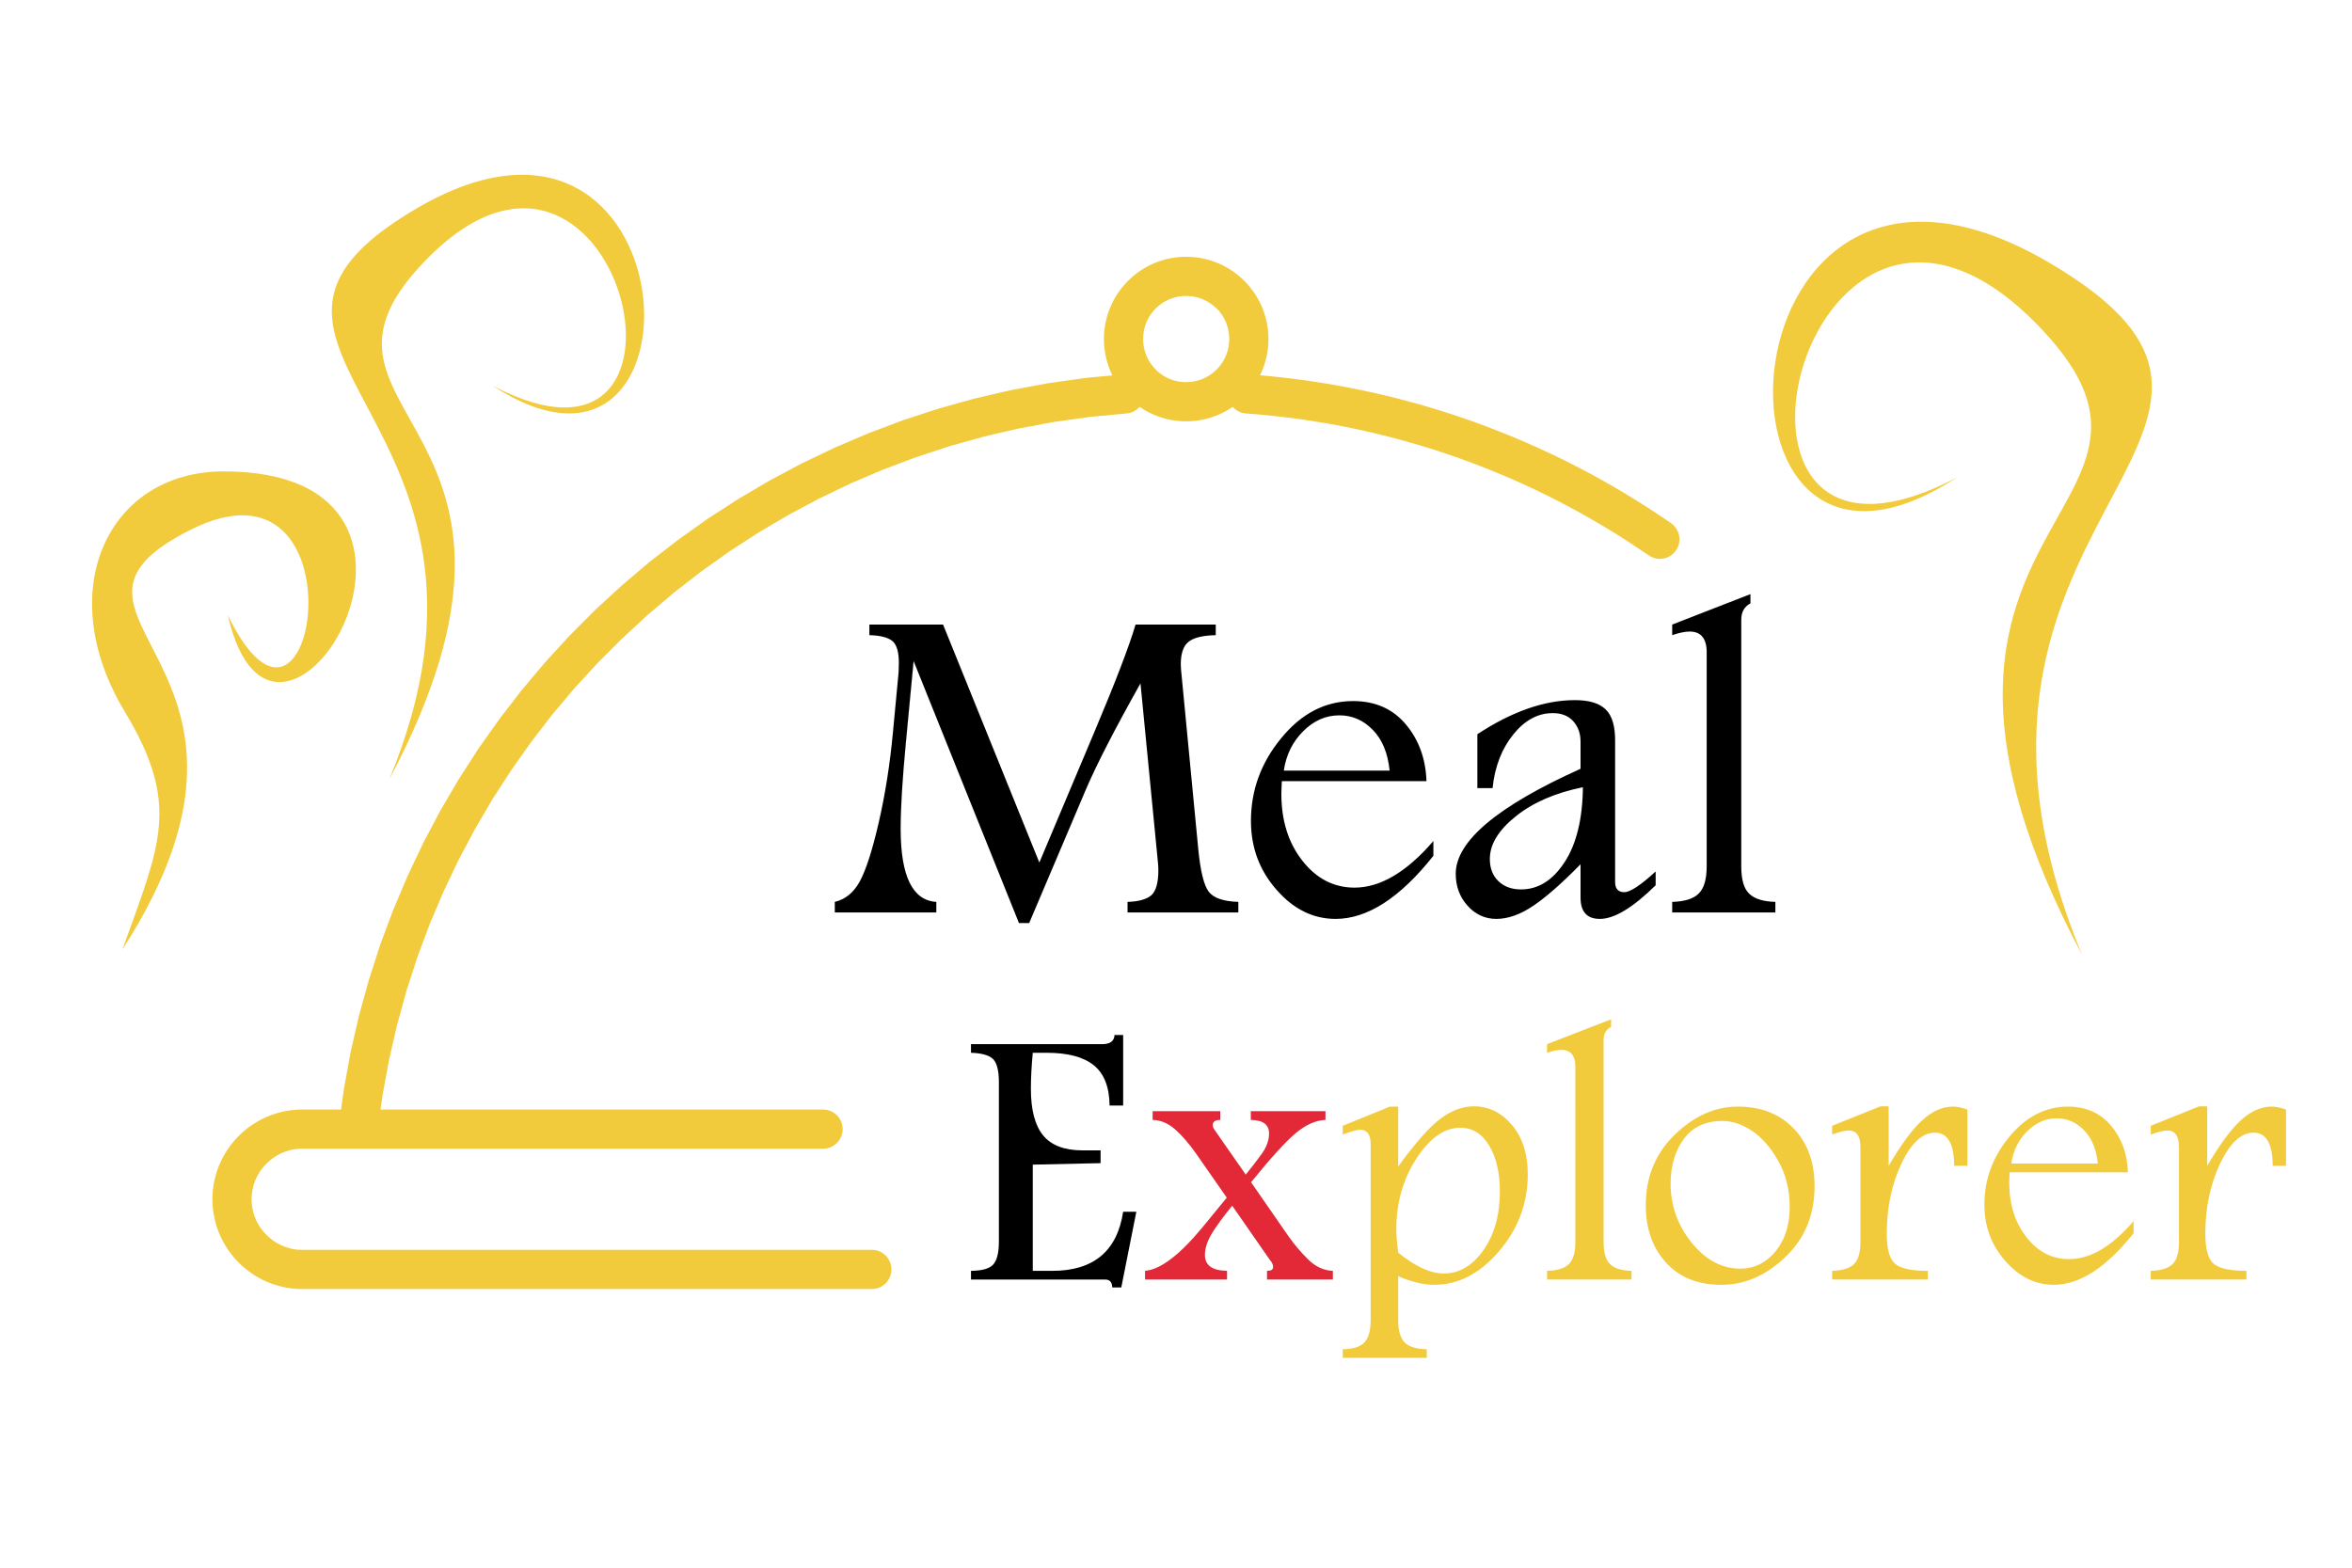 <svg xmlns="http://www.w3.org/2000/svg" width="300" height="200" shape-rendering="geometricPrecision" text-rendering="geometricPrecision" image-rendering="optimizeQuality" fill-rule="evenodd" clip-rule="evenodd"><g fill="#F2CB3D"><path fill-rule="nonzero" d="M48.16 144.33a2.482 2.482 0 01-2.76 2.2 2.486 2.486 0 01-2.2-2.77l4.96.57zm95.14-96.57l.36 4.99-4.64.44-4.57.64-4.52.84-4.44 1.03-4.36 1.22-4.29 1.41-4.2 1.58-4.11 1.75-4.02 1.93-3.92 2.09-3.82 2.25-3.72 2.41-3.6 2.56-3.49 2.71-3.36 2.85-3.24 2.99-3.12 3.12-2.98 3.25-2.84 3.37-2.69 3.5-2.55 3.61-2.4 3.72-2.24 3.83-2.08 3.92-1.91 4.03-1.75 4.12-1.57 4.21-1.39 4.29-1.2 4.37-1.02 4.45-.83 4.51-.63 4.58-4.96-.57.66-4.8.86-4.73 1.07-4.66 1.27-4.59 1.45-4.5 1.65-4.41 1.83-4.32 2-4.22 2.18-4.12 2.35-4.01 2.51-3.9 2.68-3.78 2.82-3.66 2.98-3.54 3.12-3.41 3.26-3.27 3.4-3.13 3.52-2.99 3.66-2.83 3.77-2.69 3.9-2.52 4-2.36 4.11-2.19 4.22-2.02 4.31-1.84 4.4-1.66 4.5-1.47 4.58-1.28 4.65-1.08 4.73-.88 4.8-.68 4.86-.46zm0 0c1.38-.1 2.58.94 2.68 2.31.1 1.38-.94 2.58-2.32 2.68l-.36-4.99zm15.63 4.99c-1.37-.1-2.41-1.3-2.31-2.68.1-1.37 1.3-2.41 2.68-2.31l-.37 4.99zm54.21 13.99l-2.84 4.11-1.4-.94-1.41-.93-1.43-.91-1.44-.88-1.46-.85-1.47-.84-1.49-.81-1.5-.79-1.51-.76-1.53-.74-1.55-.72-1.56-.69-1.57-.66-1.58-.64-1.6-.62-1.61-.59-1.62-.56-1.63-.54-1.65-.51-1.66-.48-1.66-.46-1.68-.43-1.69-.4-1.71-.38-1.71-.35-1.72-.32-1.73-.28-1.74-.27-1.75-.23-1.76-.2-1.77-.18-1.78-.14.37-4.99 1.86.15 1.85.19 1.85.21 1.83.24 1.83.28 1.81.3 1.81.34 1.79.36 1.78.39 1.78.42 1.76.46 1.74.47 1.74.51 1.73.54 1.71.56 1.7.59 1.69.62 1.67.65 1.67.67 1.64.7 1.64.72 1.61.75 1.61.77 1.59.81 1.57.82 1.56.85 1.55.88 1.52.9 1.51.92 1.5.95 1.48.97 1.46.99zm0 0c1.13.79 1.42 2.35.63 3.48a2.49 2.49 0 01-3.47.63l2.84-4.11zM111.2 159.45a2.5 2.5 0 010 5v-5zm-72.65 0h72.65v5H38.55v-5zM27.09 153h5l.01.33.03.33.04.32.05.31.08.31.08.31.11.3.11.29.13.28.15.28.15.27.17.27.18.25.2.24.2.24.22.22.22.22.24.2.25.2.25.18.26.17.27.15.28.14.28.13.3.12.3.1.3.09.31.07.32.06.31.04.33.02.33.01v5l-.59-.01-.58-.05-.57-.07-.56-.1-.55-.13-.55-.16-.53-.18-.52-.2-.51-.23-.49-.26-.48-.27-.46-.3-.45-.32-.43-.34-.42-.36-.4-.38-.37-.39-.37-.42-.34-.43-.32-.45-.29-.46-.28-.48-.26-.5-.23-.5-.2-.52-.19-.54-.15-.54-.13-.55-.1-.57-.08-.57-.04-.58-.02-.59zm0 0a2.5 2.5 0 015 0h-5zm11.46-11.45v5l-.34.01-.32.02-.32.04-.32.06-.31.07-.3.09-.3.1-.29.12-.29.13-.28.14-.27.15-.26.17-.25.19-.25.19-.23.2-.23.22-.21.22-.21.24-.19.24-.18.25-.17.27-.16.27-.14.27-.13.29-.11.29-.11.3-.08.3-.07.32-.06.31-.04.32-.03.33-.01.33h-5l.02-.58.04-.59.08-.57.1-.56.13-.55.15-.55.18-.53.21-.52.23-.51.25-.49.28-.48.3-.47.32-.45.34-.43.36-.41.37-.4.4-.38.42-.36.43-.34.45-.32.46-.29.48-.28.5-.26.5-.22.52-.21.54-.18.54-.16.55-.13.57-.1.57-.07.58-.05.59-.01zm0 0a2.5 2.5 0 010 5v-5zm66.43 5H38.55v-5h66.43v5zm0-5a2.5 2.5 0 010 5v-5z"/><path d="M151.3 32.76c5.79 0 10.49 4.7 10.49 10.49 0 5.8-4.7 10.5-10.49 10.5-5.8 0-10.49-4.7-10.49-10.5 0-5.79 4.69-10.49 10.49-10.49zm3.88 6.61a5.471 5.471 0 00-3.88-1.61c-1.53 0-2.9.61-3.88 1.59-.01.01-.02.01-.02.02-.99.98-1.59 2.36-1.59 3.88s.61 2.9 1.61 3.89l-.01.01s0 .01.01.01a5.46 5.46 0 003.88 1.59c1.52 0 2.89-.62 3.88-1.61 1-.99 1.61-2.37 1.61-3.89 0-1.43-.53-2.72-1.4-3.69-.07-.06-.14-.12-.21-.19z"/></g><path fill-rule="nonzero" d="M142.16 132.05h1.1v8.99h-1.73c-.03-2.37-.7-4.08-2.02-5.14-1.31-1.06-3.31-1.59-6-1.59h-1.78c-.16 1.72-.24 3.25-.24 4.6 0 2.68.52 4.67 1.56 5.94 1.04 1.27 2.72 1.91 5.03 1.91h2.3v1.63l-8.65.19v13.55h2.49c5.26 0 8.27-2.51 9.04-7.54h1.68l-1.92 9.66h-1.15c-.02-.67-.31-1.01-.89-1.01h-17.13v-1.11c1.4-.01 2.35-.28 2.83-.8s.73-1.5.73-2.94v-20.34c0-1.53-.28-2.54-.81-3-.54-.46-1.45-.7-2.75-.74v-1.1h16.72c1.03 0 1.55-.39 1.59-1.16z"/><path fill="#e32938" fill-rule="nonzero" d="M147.02 141.76h8.62v1.11c-.63.01-.95.23-.95.65 0 .21.06.4.19.57l4.01 5.77c.75-.92 1.43-1.81 2.05-2.66.62-.87.93-1.73.93-2.6 0-1.13-.77-1.7-2.33-1.73v-1.11h9.52v1.11c-1.26.06-2.53.63-3.81 1.71-1.28 1.07-3.18 3.16-5.68 6.25l4.74 6.83c.78 1.12 1.64 2.13 2.57 3.04.93.91 1.98 1.39 3.13 1.43v1.11h-8.4v-1.11c.52 0 .78-.16.78-.49 0-.29-.14-.6-.41-.91l-4.81-6.92c-1.27 1.57-2.17 2.81-2.69 3.71-.53.91-.79 1.77-.79 2.59 0 1.32.94 1.99 2.82 2.02v1.11h-10.45v-1.11c1.96-.17 4.39-2.01 7.28-5.51l3.14-3.82-3.9-5.6c-.93-1.33-1.85-2.38-2.72-3.14-.87-.77-1.83-1.16-2.84-1.19v-1.11z"/><path fill="#F2CB3D" fill-rule="nonzero" d="M178.34 162.8v5.58c0 1.39.28 2.36.85 2.91.56.54 1.49.82 2.8.84v1.1h-10.72v-1.1c1.32-.02 2.23-.31 2.77-.88.53-.57.79-1.52.79-2.87v-22.44c0-1.21-.46-1.81-1.38-1.81-.33 0-1.05.2-2.18.61v-1.11l6.02-2.45h1.05v7.64c2.22-3.06 4.03-5.1 5.43-6.13 1.39-1.03 2.81-1.55 4.23-1.55 1.87 0 3.49.79 4.84 2.37 1.35 1.58 2.03 3.69 2.03 6.31 0 3.68-1.23 6.96-3.67 9.81-2.45 2.86-5.2 4.28-8.24 4.28-.71 0-1.44-.09-2.22-.28-.78-.19-1.58-.46-2.4-.83zm.01-2.99c1.09.89 2.13 1.55 3.09 2 .97.44 1.87.66 2.71.66 1.97 0 3.65-.98 5.05-2.96 1.41-1.98 2.11-4.49 2.11-7.54 0-2.38-.46-4.32-1.37-5.83-.91-1.51-2.14-2.27-3.68-2.27-2.03 0-3.89 1.32-5.6 3.94-1.71 2.64-2.56 5.65-2.56 9.06 0 .73.09 1.71.25 2.94zM205.5 131c-.64.33-.96.89-.96 1.71v25.72c0 1.4.28 2.35.85 2.87.57.53 1.47.8 2.71.83v1.11h-10.77v-1.11c1.29-.03 2.21-.31 2.77-.85s.84-1.49.84-2.85V136.1c0-1.44-.6-2.16-1.78-2.16-.5 0-1.11.12-1.83.37v-1.1l8.17-3.17v.96zm16.17 10.18c2.96 0 5.33.93 7.11 2.78 1.78 1.84 2.67 4.31 2.67 7.38 0 3.65-1.24 6.66-3.72 9.02-2.47 2.37-5.19 3.55-8.17 3.55-2.98 0-5.33-.94-7.05-2.82-1.72-1.88-2.59-4.32-2.59-7.33 0-3.6 1.23-6.59 3.68-8.98 2.45-2.39 5.14-3.6 8.07-3.6zm-1.98 1.83c-2.14 0-3.77.76-4.9 2.27-1.13 1.53-1.7 3.42-1.7 5.71 0 2.81.89 5.32 2.68 7.54 1.78 2.21 3.85 3.32 6.22 3.32 1.76 0 3.25-.73 4.46-2.18 1.22-1.46 1.83-3.36 1.83-5.71 0-2.17-.49-4.12-1.46-5.85-.98-1.73-2.09-3.01-3.35-3.84-1.25-.84-2.51-1.26-3.78-1.26zm14 .62l6.18-2.49h1.03v7.59c1.61-2.74 3.04-4.69 4.31-5.83 1.26-1.15 2.55-1.72 3.88-1.72.52 0 1.13.12 1.85.36v7.19h-1.68c-.02-2.82-.83-4.23-2.45-4.23-1.59 0-3.03 1.31-4.28 3.95-1.25 2.63-1.87 5.62-1.87 8.95 0 1.96.36 3.25 1.09 3.85.72.59 2.1.88 4.15.88v1.11h-12.21v-1.11c1.28-.03 2.21-.31 2.77-.84s.84-1.48.84-2.86v-12.1c0-1.41-.51-2.11-1.53-2.11-.42 0-1.11.18-2.08.52v-1.11zm38.45 13.7c-3.48 4.39-6.88 6.58-10.19 6.58-2.33 0-4.38-1.01-6.16-3.03-1.79-2.02-2.68-4.42-2.68-7.19 0-3.21 1.06-6.09 3.17-8.65 2.12-2.57 4.62-3.86 7.48-3.86 2.32 0 4.14.81 5.51 2.44 1.36 1.62 2.07 3.59 2.15 5.93h-15.09c-.03.6-.05 1.05-.05 1.34 0 2.78.74 5.1 2.21 6.96 1.46 1.87 3.27 2.79 5.43 2.79 2.69 0 5.43-1.61 8.22-4.85v1.54zm-4.56-8.89c-.19-1.83-.77-3.24-1.76-4.25-.98-1.01-2.14-1.52-3.48-1.52-1.4 0-2.66.55-3.77 1.65-1.1 1.08-1.78 2.46-2.03 4.12h11.04zm6.75-4.81l6.17-2.49h1.03v7.59c1.61-2.74 3.05-4.69 4.31-5.83 1.27-1.15 2.56-1.72 3.89-1.72.51 0 1.13.12 1.85.36v7.19h-1.69c-.01-2.82-.83-4.23-2.45-4.23-1.59 0-3.02 1.31-4.27 3.95-1.25 2.63-1.88 5.62-1.88 8.95 0 1.96.36 3.25 1.09 3.85.72.59 2.11.88 4.15.88v1.11h-12.2v-1.11c1.28-.03 2.2-.31 2.76-.84.56-.53.84-1.48.84-2.86v-12.1c0-1.41-.5-2.11-1.52-2.11-.43 0-1.12.18-2.08.52v-1.11z"/><path d="M142.16 132.05h1.1v8.99h-1.73c-.03-2.37-.7-4.08-2.02-5.14-1.31-1.06-3.31-1.59-6-1.59h-1.78c-.16 1.72-.24 3.25-.24 4.6 0 2.68.52 4.67 1.56 5.94 1.04 1.27 2.72 1.91 5.03 1.91h2.3v1.63l-8.65.19v13.55h2.49c5.26 0 8.27-2.51 9.04-7.54h1.68l-1.92 9.66h-1.15c-.02-.67-.31-1.01-.89-1.01h-17.13v-1.11c1.4-.01 2.35-.28 2.83-.8s.73-1.5.73-2.94v-20.34c0-1.53-.28-2.54-.81-3-.54-.46-1.45-.7-2.75-.74v-1.1h16.72c1.03 0 1.55-.39 1.59-1.16zm1.1.01h-1.1c-.02.38-.16.67-.42.86-.27.19-.66.29-1.17.29h-16.72v1.1c.65.02 1.2.09 1.65.21.47.12.83.3 1.1.53.26.23.47.6.6 1.1.14.5.21 1.14.21 1.9v20.34c0 .72-.06 1.32-.19 1.81-.11.5-.3.88-.54 1.13-.24.26-.6.46-1.07.59-.47.14-1.06.21-1.76.21v1.11h17.13c.29 0 .51.08.65.25.15.17.23.42.24.76h1.15l1.92-9.66h-1.68c-.77 5.03-3.78 7.54-9.04 7.54h-2.49v-13.55l8.65-.19v-1.63h-2.3c-1.16 0-2.16-.16-2.99-.48-.84-.31-1.52-.79-2.04-1.43-.52-.63-.91-1.45-1.17-2.44-.26-.99-.39-2.16-.39-3.5 0-.68.02-1.4.06-2.16.04-.77.1-1.58.18-2.44h1.78c1.34 0 2.52.13 3.52.4 1 .26 1.83.66 2.48 1.19.66.53 1.16 1.22 1.49 2.08.34.85.52 1.88.53 3.06h1.73v-8.98zm3.76 9.7h8.62v1.11c-.63.01-.95.23-.95.65 0 .21.06.4.19.57l4.01 5.77c.75-.92 1.43-1.81 2.05-2.66.62-.87.93-1.73.93-2.6 0-1.13-.77-1.7-2.33-1.73v-1.11h9.52v1.11c-1.26.06-2.53.63-3.81 1.71-1.28 1.07-3.18 3.16-5.68 6.25l4.74 6.83c.78 1.12 1.64 2.13 2.57 3.04.93.91 1.98 1.39 3.13 1.43v1.11h-8.4v-1.11c.52 0 .78-.16.78-.49 0-.29-.14-.6-.41-.91l-4.81-6.92c-1.27 1.57-2.17 2.81-2.69 3.71-.53.91-.79 1.77-.79 2.59 0 1.32.94 1.99 2.82 2.02v1.11h-10.45v-1.11c1.96-.17 4.39-2.01 7.28-5.51l3.14-3.82-3.9-5.6c-.93-1.33-1.85-2.38-2.72-3.14-.87-.77-1.83-1.16-2.84-1.19v-1.11zm8.61 0h-8.61v1.1c.51.02 1.01.13 1.48.33s.93.49 1.36.87c.44.38.89.84 1.34 1.36.46.52.92 1.12 1.38 1.78l3.9 5.6v.01l-3.14 3.81c-1.45 1.75-2.78 3.09-3.99 4-1.21.92-2.31 1.43-3.28 1.51v1.11h10.44v-1.11c-.94-.01-1.65-.19-2.12-.53-.47-.33-.7-.83-.7-1.49 0-.41.06-.83.2-1.26.13-.43.33-.87.59-1.33.26-.46.62-1 1.07-1.62.45-.61.99-1.31 1.62-2.1l4.82 6.93c.13.16.23.31.3.46.06.15.1.3.1.45 0 .16-.07.29-.2.37-.13.08-.32.12-.58.12v1.11h8.4v-1.11c-.58-.02-1.13-.15-1.65-.39a5.32 5.32 0 01-1.48-1.04c-.47-.45-.91-.94-1.34-1.44-.43-.51-.84-1.04-1.23-1.6l-4.74-6.82v-.01c1.25-1.54 2.35-2.84 3.3-3.88.95-1.04 1.74-1.84 2.38-2.37.64-.54 1.28-.95 1.91-1.24.64-.28 1.27-.44 1.89-.48v-1.1h-9.51v1.1c.78.02 1.36.17 1.75.46.38.29.58.72.58 1.28 0 .44-.08.87-.24 1.31-.15.43-.38.86-.69 1.29-.31.43-.64.87-.98 1.31-.34.44-.7.89-1.07 1.35h-.01l-4-5.77a.89.89 0 01-.19-.57c0-.21.08-.37.24-.48.15-.11.39-.17.7-.18v-1.1z"/><path fill="#F2CB3D" d="M178.34 162.8v5.58c0 1.39.28 2.36.85 2.91.56.54 1.49.82 2.8.84v1.1h-10.72v-1.1c1.32-.02 2.23-.31 2.77-.88.53-.57.79-1.52.79-2.87v-22.44c0-1.21-.46-1.81-1.38-1.81-.33 0-1.05.2-2.18.61v-1.11l6.02-2.45h1.05v7.64c2.22-3.06 4.03-5.1 5.43-6.13 1.39-1.03 2.81-1.55 4.23-1.55 1.87 0 3.49.79 4.84 2.37 1.35 1.58 2.03 3.69 2.03 6.31 0 3.68-1.23 6.96-3.67 9.81-2.45 2.86-5.2 4.28-8.24 4.28-.71 0-1.44-.09-2.22-.28-.78-.19-1.58-.46-2.4-.83zm.01-2.99c1.09.89 2.13 1.55 3.09 2 .97.44 1.87.66 2.71.66 1.97 0 3.65-.98 5.05-2.96 1.41-1.98 2.11-4.49 2.11-7.54 0-2.38-.46-4.32-1.37-5.83-.91-1.51-2.14-2.27-3.68-2.27-2.03 0-3.89 1.32-5.6 3.94-1.71 2.64-2.56 5.65-2.56 9.06 0 .73.09 1.71.25 2.94zm-.01 8.57v-5.58c.41.18.82.34 1.22.48a11.205 11.205 0 002.32.56c.36.05.73.07 1.08.07 1.52 0 2.97-.36 4.34-1.07 1.37-.71 2.67-1.78 3.9-3.21 1.22-1.43 2.14-2.96 2.75-4.6.61-1.63.92-3.37.92-5.21 0-1.31-.17-2.5-.51-3.55-.34-1.05-.84-1.97-1.52-2.75-.68-.8-1.42-1.39-2.23-1.79a5.91 5.91 0 00-2.61-.59c-.71 0-1.42.13-2.13.39-.7.26-1.41.65-2.1 1.16-.7.52-1.51 1.29-2.41 2.31-.91 1.02-1.91 2.3-3.02 3.82v-7.63h-1.05l-6.01 2.45v1.1c.55-.2 1.01-.36 1.37-.46.37-.1.64-.15.8-.15.46 0 .81.15 1.04.45.23.3.34.76.34 1.36v22.44c0 .67-.07 1.25-.2 1.72-.13.48-.33.87-.59 1.15-.27.28-.63.5-1.09.65-.46.14-1.02.22-1.67.23v1.1h10.71v-1.1c-.65-.01-1.21-.08-1.68-.22s-.84-.35-1.12-.62c-.29-.27-.5-.65-.64-1.14-.14-.48-.21-1.07-.21-1.77zm1.6-7.41c-.51-.33-1.05-.72-1.59-1.16-.08-.61-.15-1.17-.19-1.66-.04-.48-.06-.91-.06-1.28 0-1.7.21-3.31.64-4.82.43-1.51 1.07-2.92 1.92-4.24 1.7-2.62 3.57-3.94 5.6-3.94.77 0 1.47.19 2.08.57.61.38 1.15.95 1.6 1.7.46.75.8 1.62 1.03 2.59.23.97.34 2.05.34 3.24 0 1.53-.17 2.92-.53 4.17-.35 1.26-.87 2.38-1.57 3.37-.7.99-1.48 1.73-2.32 2.22-.84.49-1.75.74-2.74.74-.42 0-.85-.06-1.3-.17-.45-.11-.92-.27-1.41-.49-.48-.23-.99-.5-1.5-.84zM205.5 131c-.64.33-.96.89-.96 1.71v25.72c0 1.4.28 2.35.85 2.87.57.53 1.47.8 2.71.83v1.11h-10.77v-1.11c1.29-.03 2.21-.31 2.77-.85s.84-1.49.84-2.85V136.1c0-1.44-.6-2.16-1.78-2.16-.5 0-1.11.12-1.83.37v-1.1l8.17-3.17v.96zm-.72.67c.16-.28.4-.51.72-.67v-.96l-8.16 3.17v1.1c.35-.12.69-.22.99-.28.3-.06.58-.09.83-.09.59 0 1.04.18 1.33.54.3.36.45.9.45 1.62v22.33c0 .68-.07 1.26-.21 1.73-.14.48-.35.85-.63 1.12-.28.27-.65.48-1.11.62-.46.14-1.01.22-1.65.23v1.11h10.76v-1.11c-.62-.01-1.16-.09-1.61-.23-.45-.13-.82-.33-1.1-.6-.28-.26-.5-.63-.64-1.1-.14-.48-.21-1.07-.21-1.77v-25.72c0-.41.08-.76.24-1.04zm16.89 9.51c2.96 0 5.33.93 7.11 2.78 1.78 1.84 2.67 4.31 2.67 7.38 0 3.65-1.24 6.66-3.72 9.02-2.47 2.37-5.19 3.55-8.17 3.55-2.98 0-5.33-.94-7.05-2.82-1.72-1.88-2.59-4.32-2.59-7.33 0-3.6 1.23-6.59 3.68-8.98 2.45-2.39 5.14-3.6 8.07-3.6zm-1.98 1.83c-2.14 0-3.77.76-4.9 2.27-1.13 1.53-1.7 3.42-1.7 5.71 0 2.81.89 5.32 2.68 7.54 1.78 2.21 3.85 3.32 6.22 3.32 1.76 0 3.25-.73 4.46-2.18 1.22-1.46 1.83-3.36 1.83-5.71 0-2.17-.49-4.12-1.46-5.85-.98-1.73-2.09-3.01-3.35-3.84-1.25-.84-2.51-1.26-3.78-1.26zm5.98-1.13c-1.18-.46-2.52-.69-4-.69-1.46 0-2.87.3-4.21.9-1.35.59-2.63 1.49-3.86 2.69-1.22 1.2-2.14 2.54-2.76 4.04-.61 1.49-.92 3.14-.92 4.94 0 1.5.22 2.87.65 4.09.43 1.22 1.08 2.3 1.94 3.24.86.94 1.88 1.65 3.05 2.12 1.18.47 2.51.7 4 .7 1.49 0 2.91-.3 4.27-.89 1.37-.59 2.67-1.48 3.9-2.66 1.24-1.18 2.17-2.52 2.79-4.03.62-1.5.93-3.17.93-4.99 0-1.54-.22-2.92-.67-4.15a8.917 8.917 0 00-2-3.23 8.558 8.558 0 00-3.11-2.08zm-8.81 1.7c.82-.38 1.76-.57 2.83-.57.63 0 1.27.1 1.9.31.63.21 1.26.53 1.88.95.63.41 1.23.94 1.78 1.58.56.64 1.08 1.4 1.57 2.26.49.87.85 1.79 1.09 2.76.25.97.37 2.01.37 3.09 0 1.18-.15 2.24-.46 3.19-.3.95-.76 1.79-1.37 2.52-.6.72-1.28 1.27-2.02 1.63-.75.36-1.56.55-2.44.55-1.18 0-2.29-.28-3.33-.83-1.04-.55-2-1.39-2.89-2.49-.89-1.11-1.56-2.29-2.01-3.55a12.02 12.02 0 01-.67-3.99c0-1.14.15-2.19.43-3.14.28-.95.71-1.81 1.27-2.57.56-.75 1.26-1.32 2.07-1.7zm32.23-2.4c.52 0 1.13.12 1.85.36v7.19h-1.68c-.02-2.82-.83-4.23-2.45-4.23-1.59 0-3.03 1.31-4.28 3.95-1.25 2.63-1.87 5.62-1.87 8.95 0 1.96.36 3.25 1.09 3.85.72.59 2.1.88 4.15.88v1.11h-12.21v-1.11c1.28-.03 2.21-.31 2.77-.84s.84-1.48.84-2.86v-12.1c0-1.41-.51-2.11-1.53-2.11-.42 0-1.11.18-2.08.52v-1.11l6.18-2.49h1.03v7.59c1.61-2.74 3.04-4.69 4.31-5.83 1.26-1.15 2.55-1.72 3.88-1.72zm-9.22-.04l-6.18 2.5v1.1c.49-.17.9-.3 1.25-.39.34-.09.62-.13.83-.13.51 0 .9.18 1.15.53.25.35.38.88.38 1.58v12.1c0 .69-.07 1.28-.21 1.75-.14.48-.35.85-.63 1.11-.28.27-.65.47-1.12.61-.45.14-1.01.22-1.65.23v1.11h12.21v-1.11c-1.03 0-1.88-.07-2.57-.22s-1.22-.37-1.58-.66c-.37-.3-.64-.77-.82-1.41-.18-.64-.27-1.46-.27-2.44 0-1.66.16-3.25.47-4.74.31-1.49.78-2.9 1.4-4.21.63-1.32 1.3-2.31 2.01-2.96.71-.66 1.47-.99 2.27-.99.81 0 1.42.35 1.83 1.06.4.7.61 1.76.62 3.17h1.68v-7.19c-.36-.12-.69-.21-1-.26-.31-.06-.59-.09-.85-.09-.66 0-1.32.14-1.96.42-.65.29-1.29.72-1.92 1.29-.63.57-1.31 1.35-2.03 2.32-.71.97-1.47 2.14-2.28 3.51v-7.59h-1.03zm32.27 16.19c-3.48 4.39-6.88 6.58-10.19 6.58-2.33 0-4.38-1.01-6.16-3.03-1.79-2.02-2.68-4.42-2.68-7.19 0-3.21 1.06-6.09 3.17-8.65 2.12-2.57 4.62-3.86 7.48-3.86 2.32 0 4.14.81 5.51 2.44 1.36 1.62 2.07 3.59 2.15 5.93h-15.09c0 .09-.01.18-.01.27l.01-.27v-.01h15.09c-.04-1.16-.24-2.24-.6-3.23-.35-.98-.87-1.88-1.56-2.69-.68-.81-1.47-1.42-2.39-1.83-.91-.4-1.95-.6-3.11-.6-1.43 0-2.77.32-4.02.96-1.25.64-2.4 1.6-3.46 2.89-2.11 2.56-3.17 5.44-3.17 8.65 0 1.39.23 2.68.67 3.88.45 1.19 1.12 2.3 2.01 3.31.89 1.01 1.85 1.77 2.87 2.27 1.02.51 2.12.76 3.29.76 1.65 0 3.33-.55 5.03-1.64 1.7-1.1 3.42-2.75 5.16-4.94v-1.54c-1.4 1.62-2.78 2.83-4.15 3.64-1.37.81-2.73 1.22-4.07 1.22-1.08 0-2.07-.24-2.98-.7-.9-.47-1.72-1.17-2.45-2.1a9.757 9.757 0 01-1.66-3.14c-.36-1.15-.55-2.43-.55-3.82v-.07.07c0 2.78.74 5.1 2.21 6.96 1.46 1.87 3.27 2.79 5.43 2.79 2.69 0 5.43-1.61 8.22-4.85v1.54zm-15.83-7.26c-.01.14-.01.28-.02.4v-.13l.02-.27zm11.27-1.63c-.19-1.83-.77-3.24-1.76-4.25-.98-1.01-2.14-1.52-3.48-1.52-1.4 0-2.66.55-3.77 1.65-1.1 1.08-1.78 2.46-2.03 4.12h11.04zm-1.76-4.25c.99 1 1.57 2.42 1.76 4.25h-11.04c.12-.83.36-1.59.69-2.27.34-.69.79-1.31 1.34-1.86.55-.54 1.15-.95 1.77-1.23.63-.27 1.3-.41 2-.41.67 0 1.29.13 1.87.38.58.25 1.12.63 1.61 1.14zm23.91-3.01c.51 0 1.13.12 1.85.36v7.19h-1.69c-.01-2.82-.83-4.23-2.45-4.23-1.59 0-3.02 1.31-4.27 3.95-1.25 2.63-1.88 5.62-1.88 8.95 0 1.96.36 3.25 1.09 3.85.72.59 2.11.88 4.15.88v1.11h-12.2v-1.11c1.28-.03 2.2-.31 2.76-.84.56-.53.84-1.48.84-2.86v-12.1c0-1.41-.5-2.11-1.52-2.11-.43 0-1.12.18-2.08.52v-1.11l6.17-2.49h1.03v7.59c1.61-2.74 3.05-4.69 4.31-5.83 1.27-1.15 2.56-1.72 3.89-1.72zm-9.23-.04l-6.17 2.5v1.1c.48-.17.9-.3 1.24-.39.35-.09.63-.13.84-.13.51 0 .89.18 1.14.53.25.35.38.88.38 1.58v12.1c0 .69-.07 1.28-.21 1.75-.14.48-.35.85-.63 1.11-.28.27-.65.47-1.11.61-.46.14-1.01.22-1.65.23v1.11h12.2v-1.11c-1.02 0-1.88-.07-2.57-.22s-1.22-.37-1.58-.66c-.36-.3-.64-.77-.81-1.41-.19-.64-.28-1.46-.28-2.44 0-1.66.16-3.25.47-4.74.31-1.49.78-2.9 1.41-4.21.62-1.32 1.29-2.31 2-2.96.71-.66 1.48-.99 2.27-.99.81 0 1.42.35 1.83 1.06.41.7.62 1.76.63 3.17h1.68v-7.19c-.36-.12-.7-.21-1.01-.26-.3-.06-.59-.09-.84-.09-.67 0-1.32.14-1.97.42-.64.29-1.28.72-1.92 1.29-.63.57-1.31 1.35-2.02 2.32-.72.97-1.48 2.14-2.29 3.51v-7.59h-1.03z"/><path fill-rule="nonzero" d="M110.89 79.68h9.4l12.28 30.36 7.02-16.66c2.65-6.28 4.41-10.85 5.25-13.7h10.23v1.35c-1.66.04-2.82.32-3.47.85-.66.52-.99 1.47-.99 2.86 0 .19.01.41.03.65l2.2 22.92c.27 2.83.72 4.64 1.33 5.45.63.81 1.88 1.24 3.78 1.3v1.35h-14.13v-1.35c1.44-.04 2.45-.33 3.05-.86.58-.54.88-1.59.88-3.15 0-.31-.01-.63-.05-.99l-2.23-22.88c-3.29 5.86-5.64 10.43-7.03 13.7l-7.17 16.88h-1.3l-13.44-33.43-.98 10.34c-.44 4.66-.67 8.35-.67 11.06 0 6.05 1.52 9.15 4.55 9.33v1.35h-12.95v-1.35c1.33-.31 2.39-1.17 3.17-2.58.78-1.41 1.6-3.92 2.43-7.53.83-3.61 1.44-7.47 1.82-11.57l.72-7.64c.02-.37.03-.77.03-1.19 0-1.36-.27-2.28-.8-2.75-.54-.47-1.53-.73-2.96-.77v-1.35zm71.94 29.5c-4.26 5.37-8.42 8.05-12.47 8.05-2.85 0-5.36-1.23-7.53-3.71-2.18-2.47-3.27-5.4-3.27-8.79 0-3.92 1.29-7.45 3.88-10.58 2.58-3.15 5.64-4.71 9.14-4.71 2.83 0 5.07.99 6.73 2.97 1.67 1.98 2.54 4.4 2.64 7.25H163.5c-.04.75-.06 1.29-.06 1.65 0 3.4.9 6.24 2.69 8.51 1.79 2.28 4.01 3.42 6.64 3.42 3.29 0 6.64-1.98 10.06-5.94v1.88zm-5.58-10.87c-.23-2.23-.94-3.97-2.15-5.2-1.2-1.23-2.62-1.85-4.26-1.85-1.71 0-3.25.66-4.6 2.01-1.35 1.33-2.19 3.01-2.49 5.04h13.5zm11.19-4.64c4.41-2.9 8.56-4.35 12.45-4.35 1.82 0 3.13.4 3.94 1.21.81.8 1.2 2.16 1.18 4.07v17.93c0 .86.39 1.29 1.17 1.29.75 0 2.09-.88 4-2.64v1.76c-2.91 2.86-5.28 4.29-7.11 4.29-1.65 0-2.47-.91-2.47-2.74v-4.23c-2.39 2.44-4.41 4.21-6.06 5.32-1.65 1.1-3.21 1.65-4.68 1.65-1.43 0-2.66-.56-3.66-1.67-1.01-1.12-1.52-2.48-1.52-4.09 0-4.14 5.31-8.61 15.92-13.39v-3.46c0-1.06-.31-1.93-.94-2.62-.63-.69-1.5-1.03-2.61-1.03-1.88 0-3.57.91-5.04 2.74-1.47 1.83-2.35 4.11-2.63 6.83h-1.94v-6.87zm13.46 6.76c-3.53.72-6.39 1.96-8.58 3.73-2.2 1.76-3.29 3.57-3.29 5.42 0 1.18.36 2.13 1.09 2.83.74.71 1.7 1.06 2.88 1.06 2.2 0 4.05-1.15 5.57-3.48 1.51-2.31 2.29-5.5 2.33-9.56zm21.37-23.45c-.78.4-1.17 1.1-1.17 2.1v31.45c0 1.71.34 2.87 1.04 3.51.69.65 1.79.98 3.31 1.02v1.35h-13.16v-1.35c1.56-.04 2.69-.38 3.37-1.05.69-.66 1.03-1.81 1.03-3.48V83.22c0-1.76-.72-2.65-2.17-2.65-.61 0-1.35.16-2.23.46v-1.35l9.98-3.88v1.18z"/><path d="M110.89 79.68h9.4l12.28 30.36-12.28-30.36h-9.4v1.35c.71.02 1.32.1 1.82.22.49.13.88.31 1.14.55.53.47.8 1.39.8 2.75 0-1.36-.27-2.28-.8-2.75-.54-.47-1.53-.73-2.96-.77v-1.35zm21.68 30.36l7.02-16.66c2.65-6.28 4.41-10.85 5.25-13.7h10.23v1.35c-1.66.04-2.82.32-3.47.85-.66.52-.99 1.47-.99 2.86v.05-.05c0-.7.08-1.28.24-1.76.17-.47.42-.85.75-1.1.32-.27.78-.47 1.36-.61.58-.14 1.28-.22 2.11-.24v-1.35h-10.23c-.42 1.43-1.07 3.28-1.95 5.57-.87 2.28-1.97 4.99-3.3 8.13l-7.02 16.66zm18.04-25.03c0 .03.01.05.01.08l-.01-.04v-.04zm.02.29c0 .03 0 .06.01.09l2.2 22.92c.27 2.83.72 4.64 1.33 5.45.63.81 1.88 1.24 3.78 1.3v1.35h-14.13v-1.35c1.44-.04 2.45-.33 3.05-.86.58-.54.88-1.59.88-3.15v-.07.07c0 .78-.08 1.43-.22 1.96-.15.52-.37.92-.66 1.19-.3.27-.7.47-1.21.62-.51.14-1.12.22-1.84.24v1.35h14.13v-1.35c-.95-.03-1.74-.15-2.36-.37-.64-.21-1.11-.52-1.42-.92-.31-.41-.58-1.07-.8-1.99-.22-.9-.4-2.06-.53-3.47l-2.2-22.92-.01-.09zm-2.89 25.34c-.01-.19-.02-.38-.04-.58l-2.23-22.88 2.23 22.88c.02.18.03.35.04.51v.07zm-2.27-23.46c-3.29 5.86-5.64 10.43-7.03 13.7l-7.17 16.88h-1.3l-13.44-33.43 13.44 33.43h1.29l7.18-16.88c.7-1.64 1.63-3.6 2.8-5.88s2.58-4.89 4.22-7.82h.01zm-28.94-2.85l-.98 10.34c-.44 4.66-.67 8.35-.67 11.06 0 6.05 1.52 9.15 4.55 9.33v1.35h-12.95v-1.35c1.33-.31 2.39-1.17 3.17-2.58.78-1.41 1.6-3.92 2.43-7.53.83-3.61 1.44-7.47 1.82-11.57l.72-7.64v-.12.12l-.72 7.64c-.38 4.1-.99 7.96-1.82 11.57-.41 1.8-.83 3.33-1.23 4.58-.4 1.26-.81 2.25-1.2 2.95-.39.71-.85 1.28-1.38 1.71-.53.43-1.13.72-1.79.87v1.35h12.95v-1.35c-3.03-.18-4.55-3.28-4.55-9.33 0-1.35.06-2.95.17-4.8.11-1.84.27-3.93.49-6.26l.98-10.34h.01zm-1.9.97c.01-.1.01-.2.01-.3v.16l-.01.14zm68.2 23.88c-4.26 5.37-8.42 8.05-12.47 8.05-2.85 0-5.36-1.23-7.53-3.71-2.18-2.47-3.27-5.4-3.27-8.79 0-3.92 1.29-7.45 3.88-10.58 2.58-3.15 5.64-4.71 9.14-4.71 2.83 0 5.07.99 6.73 2.97 1.67 1.98 2.54 4.4 2.64 7.25H163.5c-.01.07-.01.13-.01.19v-.19h18.46c-.05-1.42-.3-2.74-.73-3.95-.44-1.2-1.08-2.31-1.91-3.29-.83-1-1.81-1.74-2.93-2.24-1.11-.49-2.38-.74-3.8-.74-1.75 0-3.39.39-4.92 1.18-1.52.78-2.93 1.96-4.22 3.53-1.29 1.56-2.27 3.23-2.91 4.99-.65 1.76-.97 3.63-.97 5.59 0 1.7.27 3.28.82 4.74.54 1.47 1.36 2.81 2.45 4.05 1.09 1.24 2.26 2.17 3.51 2.78 1.26.62 2.6.93 4.02.93 2.03 0 4.08-.67 6.16-2.01 2.07-1.34 4.18-3.36 6.31-6.04v-1.87c-1.71 1.97-3.4 3.46-5.08 4.44-1.67.99-3.33 1.49-4.98 1.49-1.32 0-2.53-.29-3.64-.86-1.1-.57-2.11-1.42-3-2.56-.9-1.13-1.57-2.42-2.02-3.84-.45-1.41-.67-2.97-.67-4.67 0-.18 0-.41.01-.68l.01-.09c-.02.32-.02.57-.02.77 0 3.4.9 6.24 2.69 8.51 1.79 2.28 4.01 3.42 6.64 3.42 3.29 0 6.64-1.98 10.06-5.94v1.88zm-5.58-10.87c-.23-2.23-.94-3.97-2.15-5.2-1.2-1.23-2.62-1.85-4.26-1.85-1.71 0-3.25.66-4.6 2.01-1.35 1.33-2.19 3.01-2.49 5.04h13.5zm-.71-2.97c.36.86.6 1.85.71 2.97h-13.5c.15-1.01.44-1.94.85-2.78.41-.84.96-1.6 1.64-2.26.67-.67 1.39-1.18 2.16-1.51.77-.33 1.58-.5 2.44-.5.82 0 1.58.15 2.29.46.71.31 1.37.77 1.97 1.39.6.61 1.08 1.36 1.44 2.23zm11.9-1.67c4.41-2.9 8.56-4.35 12.45-4.35 1.82 0 3.13.4 3.94 1.21.81.8 1.2 2.16 1.18 4.07v17.93c0 .86.39 1.29 1.17 1.29.75 0 2.09-.88 4-2.64v1.76c-2.91 2.86-5.28 4.29-7.11 4.29-1.65 0-2.47-.91-2.47-2.74v-4.23 4.23c0 .91.21 1.6.62 2.06.41.45 1.03.68 1.85.68.92 0 1.97-.36 3.15-1.07 1.18-.71 2.51-1.79 3.96-3.22v-1.76c-.95.88-1.76 1.54-2.43 1.98-.67.44-1.2.66-1.57.66-.39 0-.69-.1-.88-.32-.19-.21-.29-.54-.29-.97V94.6c.01-.96-.09-1.78-.28-2.45-.2-.68-.5-1.22-.9-1.62-.81-.81-2.12-1.21-3.94-1.21-1.95 0-3.96.37-6.03 1.09-2.08.72-4.22 1.81-6.42 3.26v6.87h1.94c.14-1.36.43-2.61.87-3.75a11.53 11.53 0 011.76-3.08c.73-.91 1.52-1.6 2.36-2.06.84-.46 1.74-.69 2.68-.69.56 0 1.05.09 1.48.26.44.18.82.44 1.13.78.32.34.55.73.71 1.17.15.44.23.92.23 1.45v3.46c-5.3 2.39-9.29 4.71-11.94 6.94-2.65 2.23-3.98 4.38-3.98 6.45 0 .81.13 1.55.38 2.23.25.68.63 1.3 1.14 1.86.5.55 1.06.97 1.67 1.25.61.28 1.27.42 1.99.42.74 0 1.5-.14 2.28-.41.78-.28 1.58-.69 2.4-1.24.83-.56 1.75-1.28 2.75-2.16 1.01-.89 2.12-1.94 3.31-3.16-2.39 2.44-4.41 4.21-6.06 5.32-1.65 1.1-3.21 1.65-4.68 1.65-1.43 0-2.66-.56-3.66-1.67-1.01-1.12-1.52-2.48-1.52-4.09 0-4.14 5.31-8.61 15.92-13.39v-3.46c0-1.06-.31-1.93-.94-2.62-.63-.69-1.5-1.03-2.61-1.03-1.88 0-3.57.91-5.04 2.74-1.47 1.83-2.35 4.11-2.63 6.83h-1.94v-6.87zm13.46 6.76c-3.53.72-6.39 1.96-8.58 3.73-2.2 1.76-3.29 3.57-3.29 5.42 0 1.18.36 2.13 1.09 2.83.74.71 1.7 1.06 2.88 1.06 2.2 0 4.05-1.15 5.57-3.48 1.51-2.31 2.29-5.5 2.33-9.56zm-8.58 3.73c2.19-1.77 5.05-3.01 8.58-3.73-.02 2.03-.23 3.84-.61 5.44-.39 1.59-.97 2.97-1.72 4.13-.76 1.16-1.61 2.03-2.53 2.6-.93.58-1.94.87-3.04.87-.59 0-1.13-.09-1.61-.26-.48-.18-.9-.45-1.27-.8-.36-.34-.64-.76-.82-1.23-.18-.47-.27-1.01-.27-1.6 0-.92.27-1.84.82-2.75.55-.9 1.37-1.79 2.47-2.67zm29.95-27.18c-.78.4-1.17 1.1-1.17 2.1v31.45c0 1.71.34 2.87 1.04 3.51.69.65 1.79.98 3.31 1.02v1.35h-13.16v-1.35c1.56-.04 2.69-.38 3.37-1.05.69-.66 1.03-1.81 1.03-3.48V83.22c0-1.76-.72-2.65-2.17-2.65-.61 0-1.35.16-2.23.46v-1.35l9.98-3.88v1.18zm-.88.82c.2-.34.49-.62.88-.82v-1.17l-9.98 3.87v1.35c.44-.15.84-.26 1.22-.34.37-.08.71-.12 1.01-.12.72 0 1.27.22 1.63.66.36.44.54 1.11.54 1.99v27.31c0 .84-.08 1.54-.25 2.12-.17.58-.43 1.04-.77 1.36-.35.33-.8.59-1.36.76-.57.17-1.24.27-2.02.29v1.35h13.16v-1.35c-.76-.02-1.42-.11-1.96-.28-.56-.17-1.01-.42-1.35-.74-.35-.32-.61-.77-.78-1.35-.17-.59-.26-1.3-.26-2.16V79.08c0-.5.1-.93.29-1.28z"/><path fill="#F2CB3D" d="M62.83 49.2c30.08 15.85 15.95-42.38-9.14-15.36-17.95 19.31 20.25 19.85-4.05 65.61 19.25-46.3-27.15-54.84 3.43-72.82C88.49 5.8 91.35 67.86 62.83 49.2z"/><path fill="#F2CB3D" d="M29.06 78.48c11.22 23.12 17.77-22.29-4.82-10.86-22.21 11.24 15.11 16.64-8.63 53.52 4.81-13.41 7.48-18.43.32-30.32-9.37-15.55-2.07-30.65 12.53-30.68 34.43-.08 6.72 45.26.6 18.34zM249.6 60.91c-36.49 19.23-19.35-51.39 11.08-18.63 21.77 23.42-24.56 24.07 4.91 79.58-23.34-56.16 32.93-66.52-4.16-88.32-42.96-25.26-46.43 50-11.83 27.37z"/></svg>